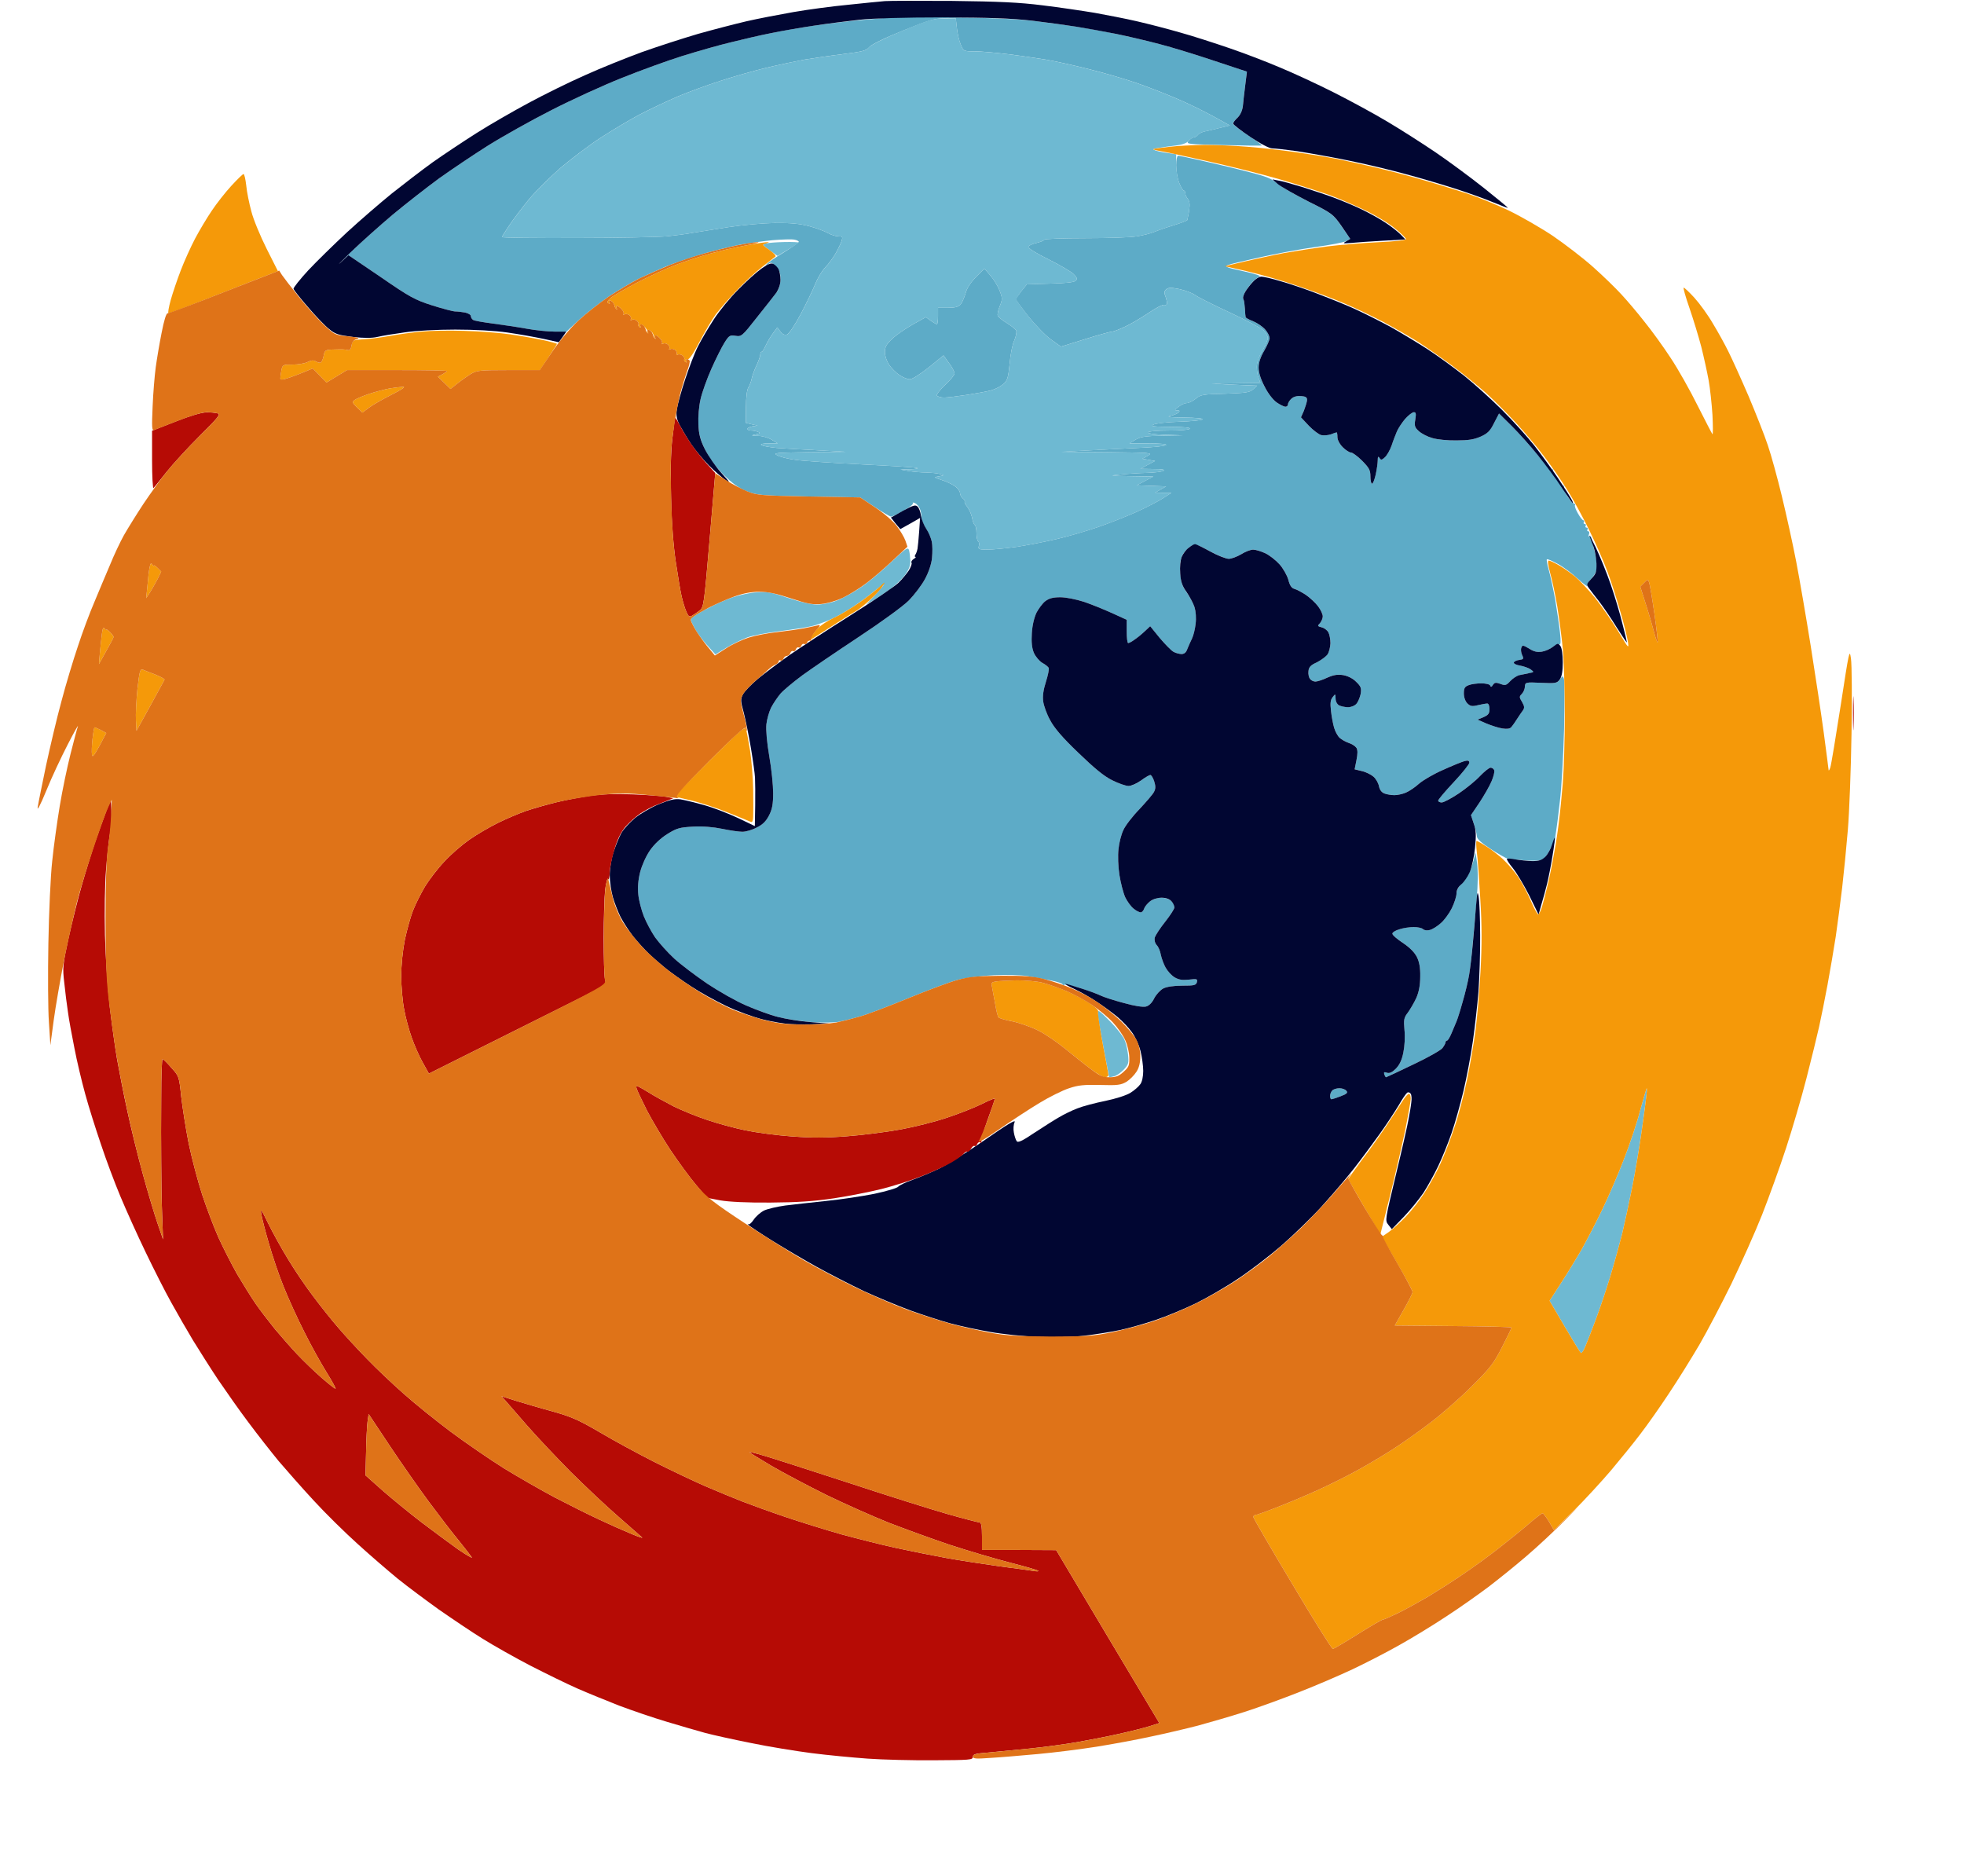 <?xml version="1.0" standalone="no"?>
<!DOCTYPE svg PUBLIC "-//W3C//DTD SVG 20010904//EN"
 "http://www.w3.org/TR/2001/REC-SVG-20010904/DTD/svg10.dtd">
<svg version="1.0" xmlns="http://www.w3.org/2000/svg"
 width="804pt" height="768pt" viewBox="0 0 804 768"
 preserveAspectRatio="xMidYMid meet">

<g transform="translate(0,768) scale(0.075,-0.075)"
fill="#5dabc7" stroke="none">
<path d="M5195 10145 c-170 2 -326 1 -345 -1 -19 -2 -90 -9 -157 -14 -67 -6
-181 -20 -252 -30 -72 -11 -177 -29 -233 -41 -57 -11 -155 -34 -219 -50 -64
-15 -182 -49 -263 -74 -80 -25 -229 -79 -331 -120 -101 -40 -276 -120 -387
-177 -112 -57 -267 -144 -345 -193 -78 -49 -198 -130 -267 -179 -68 -50 -182
-139 -253 -198 -70 -59 -173 -151 -229 -205 -55 -54 -80 -79 -56 -57 l44 41
177 -120 c158 -109 186 -124 280 -154 57 -18 114 -33 126 -33 13 0 37 -3 54
-6 17 -4 31 -12 31 -20 0 -7 6 -16 12 -20 7 -5 55 -13 108 -20 52 -7 135 -19
184 -28 49 -9 118 -16 153 -16 l65 0 71 66 c40 36 112 93 161 126 50 33 120
75 157 94 37 18 106 49 153 69 47 19 140 51 205 70 66 19 157 41 203 50 45 8
125 19 175 24 51 4 104 6 118 3 14 -2 25 -8 25 -12 0 -4 -38 -30 -84 -59 -47
-28 -88 -57 -92 -64 -6 -8 -3 -8 9 1 14 12 20 10 42 -12 19 -19 25 -35 25 -68
0 -29 -7 -54 -22 -75 -13 -17 -61 -79 -107 -136 -80 -102 -84 -105 -116 -100
-31 5 -36 2 -61 -38 -15 -24 -47 -88 -71 -142 -24 -54 -51 -129 -59 -165 -9
-39 -14 -96 -12 -137 2 -56 11 -86 37 -140 23 -46 57 -92 100 -136 49 -48 82
-72 126 -90 57 -22 76 -24 340 -29 l280 -5 79 -52 c44 -29 84 -53 90 -53 6 0
37 15 69 33 32 18 54 36 50 41 -4 4 1 4 11 0 9 -4 22 -18 27 -31 5 -13 9 -35
9 -48 0 -13 11 -41 25 -61 13 -20 27 -52 31 -71 4 -19 4 -59 1 -89 -3 -32 -18
-77 -38 -114 -18 -34 -58 -86 -88 -117 -32 -32 -150 -118 -276 -201 -121 -80
-259 -174 -307 -209 -47 -35 -100 -79 -117 -98 -17 -20 -40 -54 -52 -77 -11
-22 -23 -64 -26 -92 -3 -30 3 -101 16 -175 12 -68 21 -158 21 -200 0 -60 -5
-87 -22 -121 -17 -33 -35 -51 -68 -67 -24 -13 -59 -23 -78 -23 -18 0 -68 7
-110 16 -49 10 -107 15 -159 12 -72 -4 -89 -8 -140 -40 -37 -23 -71 -55 -95
-89 -22 -32 -44 -81 -54 -119 -11 -44 -14 -84 -10 -123 3 -32 17 -85 30 -118
13 -33 41 -85 62 -116 22 -30 68 -82 104 -115 36 -33 117 -94 180 -137 63 -42
158 -96 212 -119 53 -23 131 -51 175 -63 43 -11 125 -23 183 -28 58 -4 125 -3
150 2 25 5 77 18 115 29 39 11 157 56 264 100 107 44 228 89 270 100 44 11
126 22 196 25 69 3 148 1 185 -5 36 -6 93 -17 128 -24 34 -7 62 -16 62 -21 0
-4 5 -5 10 -2 6 4 47 -6 92 -20 45 -15 94 -33 108 -40 14 -7 69 -25 122 -39
59 -17 107 -24 123 -20 16 4 33 20 45 45 11 21 33 45 50 54 18 9 56 15 103 15
65 0 75 2 80 19 4 18 1 19 -43 14 -36 -4 -55 -1 -78 12 -17 10 -39 34 -50 54
-11 20 -22 51 -26 70 -3 19 -13 43 -22 52 -10 11 -14 27 -11 42 4 12 29 51 57
86 27 34 50 70 50 80 0 10 -8 25 -18 34 -10 10 -34 17 -54 17 -20 0 -46 -9
-61 -20 -14 -11 -29 -29 -32 -40 -4 -11 -12 -20 -19 -20 -7 0 -25 9 -38 20
-14 11 -35 39 -46 62 -11 24 -25 79 -32 123 -7 45 -9 106 -5 140 3 33 15 80
26 103 10 24 50 76 88 115 37 40 74 82 80 95 9 17 9 31 1 57 -6 19 -16 35 -21
35 -5 0 -28 -14 -51 -30 -22 -17 -53 -30 -68 -30 -15 0 -55 14 -89 31 -45 22
-98 66 -185 150 -87 83 -132 136 -154 178 -18 32 -35 79 -38 103 -4 29 1 63
15 107 11 35 18 68 15 75 -2 6 -18 19 -35 28 -16 10 -37 34 -46 55 -11 27 -14
58 -11 108 3 44 13 85 26 112 12 22 33 51 48 62 20 15 41 21 81 21 32 0 86
-11 130 -25 41 -14 110 -42 154 -62 l79 -36 0 -63 c0 -35 3 -64 8 -64 4 0 19
7 32 17 14 9 39 29 56 45 l32 30 52 -64 c29 -34 62 -68 74 -75 11 -7 31 -12
44 -13 16 0 26 8 33 28 6 15 17 40 25 56 8 16 17 53 20 81 4 32 1 68 -6 91 -7
22 -27 58 -44 82 -25 36 -31 55 -34 110 -2 54 1 73 17 100 12 18 32 37 45 43
21 10 35 6 100 -30 41 -22 88 -41 103 -41 15 0 46 12 68 25 22 14 51 25 65 25
14 0 43 -9 65 -19 22 -10 57 -37 78 -60 21 -23 42 -61 49 -85 8 -32 18 -46 33
-50 12 -3 40 -18 63 -33 23 -16 53 -44 67 -63 14 -18 25 -43 25 -54 0 -11 -7
-27 -15 -37 -15 -15 -14 -17 9 -23 14 -3 31 -16 37 -28 6 -11 11 -38 11 -59
-1 -22 -8 -49 -16 -61 -9 -12 -35 -31 -58 -43 -34 -15 -44 -26 -46 -48 -2 -16
2 -35 9 -43 6 -8 19 -14 29 -14 10 0 39 9 64 21 36 16 57 19 89 14 25 -5 52
-18 70 -37 25 -24 29 -34 24 -65 -4 -19 -14 -44 -23 -54 -9 -11 -30 -19 -46
-19 -16 0 -38 5 -49 10 -11 7 -19 21 -19 38 -1 26 -1 26 -16 7 -12 -15 -14
-33 -9 -75 3 -30 11 -72 17 -92 6 -21 20 -46 30 -55 11 -10 33 -22 50 -28 17
-5 36 -18 42 -27 7 -12 7 -32 0 -67 l-10 -50 41 -10 c22 -5 51 -20 63 -31 13
-12 26 -35 29 -52 4 -19 14 -33 30 -39 13 -5 38 -9 54 -9 16 0 45 6 63 14 19
8 51 30 72 49 22 19 80 53 131 75 50 23 103 44 117 48 19 5 26 2 26 -9 0 -8
-38 -56 -85 -106 -47 -50 -85 -95 -85 -101 0 -5 9 -10 19 -10 11 0 52 22 93
49 40 27 93 70 116 95 24 25 50 46 58 46 8 0 17 -6 20 -14 3 -8 -4 -36 -15
-61 -11 -26 -41 -78 -66 -116 l-46 -68 15 -46 c9 -25 16 -56 17 -68 0 -16 21
-35 77 -72 42 -27 84 -51 92 -52 8 -1 49 -5 91 -9 52 -4 82 -3 98 5 13 7 31
30 40 52 10 21 20 37 22 35 2 -2 5 5 6 17 1 12 4 36 7 52 3 17 12 89 20 160 9
72 19 248 23 391 3 144 3 270 -1 280 -6 16 -8 16 -22 -5 -15 -20 -22 -22 -102
-18 -86 4 -87 3 -89 -21 0 -13 -8 -31 -17 -40 -14 -14 -14 -18 2 -44 13 -23
14 -32 4 -46 -7 -9 -21 -30 -32 -47 -10 -16 -24 -36 -31 -44 -8 -9 -24 -11
-49 -7 -21 3 -60 16 -87 27 l-48 21 33 14 c26 11 32 20 32 44 0 17 -5 30 -12
30 -7 0 -30 -4 -51 -9 -32 -8 -42 -6 -58 10 -11 11 -19 33 -19 54 0 29 5 37
26 45 14 6 45 10 69 10 25 0 46 -5 49 -12 3 -10 8 -8 15 4 9 13 16 14 41 5 26
-10 32 -8 54 16 13 14 37 29 53 32 15 4 39 9 53 11 24 6 24 6 5 20 -11 8 -37
17 -58 21 -21 3 -36 11 -34 17 2 6 15 12 30 14 23 3 25 6 15 27 -6 13 -8 31
-4 40 5 15 10 14 42 -5 26 -17 45 -21 70 -17 19 3 46 15 60 26 15 12 31 18 36
14 7 -4 8 17 3 63 -4 38 -16 119 -26 179 -11 61 -27 134 -35 163 -9 30 -13 56
-11 59 3 3 29 -8 58 -24 29 -15 79 -52 111 -82 32 -29 56 -47 53 -39 -3 8 6
25 20 38 13 13 27 37 31 55 3 18 -2 57 -11 91 -9 32 -17 67 -18 76 -1 9 -6 14
-11 11 -5 -4 -7 1 -3 10 3 10 2 17 -4 17 -6 0 -7 5 -4 10 3 6 1 10 -5 10 -6 0
-8 5 -5 10 3 6 1 10 -5 10 -6 0 -8 5 -5 10 3 6 2 10 -3 10 -4 0 -18 17 -30 39
-12 21 -19 41 -15 45 3 3 2 6 -4 6 -6 0 -22 18 -37 40 -15 23 -24 46 -20 53 4
7 4 9 -1 5 -4 -4 -21 10 -37 32 -17 22 -26 45 -22 51 4 7 3 9 -3 6 -6 -4 -42
33 -81 81 -39 48 -102 118 -140 156 l-70 69 -27 -52 c-21 -43 -35 -57 -73 -74
-36 -16 -68 -21 -132 -21 -47 -1 -106 5 -132 13 -26 7 -59 24 -74 38 -22 20
-25 29 -19 63 5 32 4 40 -8 40 -8 0 -29 -16 -47 -36 -17 -20 -37 -50 -45 -68
-7 -17 -21 -52 -29 -77 -9 -26 -26 -55 -37 -65 -17 -16 -22 -16 -29 -4 -7 11
-10 8 -10 -12 0 -15 -5 -50 -11 -78 -6 -27 -15 -50 -20 -50 -5 0 -9 18 -9 40
0 34 -7 46 -45 85 -25 25 -53 45 -61 45 -9 0 -29 13 -45 29 -17 17 -29 40 -29
55 0 14 -2 26 -4 26 -3 0 -17 -5 -32 -11 -16 -5 -39 -7 -52 -4 -13 3 -44 26
-68 51 l-43 46 16 36 c8 21 16 46 17 57 1 16 -6 21 -32 23 -22 2 -41 -3 -53
-14 -10 -9 -19 -23 -19 -31 0 -7 -6 -13 -14 -13 -7 0 -28 10 -47 23 -20 14
-47 48 -66 86 -22 42 -33 77 -33 104 0 28 10 58 30 92 16 28 30 59 30 70 -1
11 -11 32 -25 47 -13 15 -42 35 -64 44 -23 9 -42 19 -42 23 -1 3 -3 24 -4 46
-2 22 -4 41 -5 43 -1 1 -3 8 -5 15 -1 6 5 22 12 35 8 13 24 35 36 49 12 14 30
28 41 32 12 5 -17 15 -89 31 -89 19 -103 25 -84 33 13 5 92 24 174 42 83 19
217 44 300 56 82 11 160 26 173 33 l22 12 -47 68 c-47 68 -50 70 -185 138 -75
38 -151 82 -168 98 -25 23 -58 37 -149 60 -64 17 -176 44 -248 60 -73 17 -137
30 -143 30 -5 0 -10 -23 -10 -52 0 -29 7 -72 16 -95 9 -24 21 -43 25 -43 5 0
9 -7 9 -16 0 -8 6 -21 13 -29 7 -7 12 -26 10 -41 -1 -16 -4 -38 -7 -49 -2 -11
-5 -23 -5 -26 -1 -3 -34 -16 -73 -28 -40 -12 -89 -29 -108 -37 -19 -8 -62 -19
-95 -24 -33 -6 -160 -10 -282 -10 -123 0 -223 -4 -223 -8 0 -5 -19 -12 -42
-18 -23 -5 -43 -14 -45 -21 -3 -7 43 -36 109 -68 62 -31 124 -67 138 -81 19
-19 22 -26 12 -36 -9 -9 -55 -14 -140 -16 l-127 -4 -30 -37 c-16 -21 -30 -41
-30 -44 0 -4 31 -47 69 -95 39 -48 94 -105 124 -126 l53 -38 132 41 c73 23
139 41 147 41 8 0 39 12 69 26 30 13 88 48 129 75 40 28 80 48 88 45 8 -3 14
1 14 9 0 7 -4 25 -9 39 -8 18 -6 28 5 37 12 10 27 10 72 1 31 -7 69 -21 85
-32 15 -12 100 -54 188 -95 88 -41 171 -85 185 -97 13 -13 24 -32 24 -43 0
-11 -14 -42 -30 -70 -18 -31 -30 -64 -30 -87 0 -20 4 -48 10 -62 l10 -26 -133
-2 -132 -2 124 -6 123 -5 -22 -20 c-19 -17 -39 -20 -153 -24 -122 -3 -134 -5
-160 -27 -16 -13 -38 -24 -49 -24 -11 0 -31 -9 -45 -20 -22 -17 -23 -20 -7
-20 13 0 15 -3 7 -11 -6 -6 -26 -15 -45 -19 -23 -6 -1 -8 77 -9 64 -1 105 -5
100 -10 -6 -5 -64 -11 -130 -13 -66 -2 -129 -9 -140 -16 -16 -9 2 -11 93 -12
73 0 111 -4 107 -10 -4 -6 -53 -10 -115 -10 -60 0 -111 -4 -115 -10 -3 -5 33
-11 92 -13 l98 -3 -112 -2 c-92 -2 -118 -6 -145 -22 l-33 -20 105 0 c65 0 100
-4 95 -9 -6 -6 -66 -12 -135 -15 -69 -3 -195 -10 -280 -14 l-155 -8 250 -2
c240 -3 249 -3 220 -20 l-30 -16 35 -6 35 -6 -40 -21 -40 -22 70 -1 c49 0 66
-3 55 -10 -8 -5 -49 -10 -90 -11 -41 -1 -106 -5 -145 -9 -65 -6 -60 -7 55 -9
l125 -2 -45 -24 -45 -24 80 -3 80 -3 -30 -17 -30 -17 44 -1 45 0 -50 -32 c-27
-17 -93 -51 -147 -75 -54 -24 -148 -61 -210 -82 -62 -21 -161 -50 -222 -64
-60 -14 -158 -33 -216 -42 -59 -8 -130 -15 -159 -15 -47 0 -52 2 -47 20 3 11
1 23 -4 26 -5 3 -9 23 -9 44 0 21 -4 41 -9 44 -5 3 -12 21 -15 40 -4 19 -15
45 -26 59 -11 13 -17 27 -14 29 2 3 -2 11 -11 18 -8 7 -15 20 -15 29 0 10 -12
26 -27 37 -16 11 -48 26 -73 34 -44 15 -45 15 -15 20 30 6 30 6 5 13 -14 4
-47 7 -75 8 -27 0 -70 4 -95 8 l-45 8 49 2 c27 0 47 3 44 6 -3 4 -138 12 -299
20 -162 8 -327 19 -367 25 -41 5 -86 17 -100 25 -24 13 -8 14 173 17 l200 2
-150 8 c-82 4 -184 10 -225 13 -41 4 -79 11 -85 16 -5 5 10 9 40 9 l50 0 -33
20 c-18 11 -51 21 -75 21 -38 1 -39 2 -12 8 25 5 27 8 12 14 -10 4 -27 7 -38
7 -10 0 -19 4 -19 9 0 5 12 11 28 14 l27 4 -32 7 -32 8 1 87 c0 52 5 94 13
106 7 11 16 35 19 52 4 18 16 50 27 72 10 22 19 47 19 56 0 8 3 15 8 15 4 0
13 15 21 33 8 17 25 47 39 66 l25 34 17 -23 c11 -15 23 -20 36 -16 11 4 42 50
76 114 31 59 66 132 78 162 12 30 36 71 54 90 19 19 45 55 59 80 14 25 28 55
32 68 5 19 3 22 -19 22 -14 0 -40 8 -59 19 -18 10 -64 27 -102 37 -50 13 -102
18 -185 17 -64 -1 -177 -11 -255 -23 -77 -12 -165 -26 -195 -31 -30 -6 -93
-14 -140 -19 -47 -4 -268 -9 -492 -9 -225 -1 -408 1 -408 5 0 3 19 33 42 67
23 34 71 97 107 141 36 43 113 119 170 169 58 49 154 122 215 162 61 40 158
98 216 129 58 30 153 75 211 100 58 24 163 63 233 85 70 23 182 55 249 71 67
16 162 36 211 45 50 8 144 22 210 30 104 13 124 18 141 38 12 14 85 50 185 90
142 58 174 67 226 67 l61 0 6 -53 c3 -29 12 -70 21 -90 15 -37 16 -37 73 -37
32 0 113 -7 179 -15 66 -8 160 -22 210 -30 49 -8 153 -31 232 -51 78 -19 195
-53 260 -75 64 -22 164 -61 222 -86 58 -24 147 -68 199 -96 l94 -52 -54 -13
c-30 -8 -66 -16 -81 -19 -15 -3 -33 -11 -39 -19 -6 -8 -17 -14 -23 -14 -6 0
-19 -8 -28 -19 -15 -18 -9 -18 191 -23 113 -3 208 -4 209 -2 2 1 -32 27 -77
56 -44 29 -81 58 -81 63 0 6 11 20 25 33 15 15 26 38 29 65 2 23 8 74 13 114
l9 72 -181 60 c-99 33 -232 74 -295 90 -63 17 -171 42 -239 56 -68 14 -167 32
-220 40 -53 8 -157 22 -231 31 -87 10 -246 17 -445 19z"/>
<path d="M5406 8736 l-33 38 -46 -46 c-30 -31 -50 -61 -57 -90 -7 -23 -19 -51
-27 -60 -12 -13 -31 -18 -70 -18 l-53 0 0 -45 c0 -25 -3 -45 -6 -45 -3 0 -18
9 -33 19 l-27 20 -72 -40 c-39 -22 -90 -57 -112 -78 -32 -30 -40 -45 -40 -73
0 -20 10 -50 23 -69 12 -18 38 -44 56 -56 19 -13 44 -23 57 -23 14 0 56 27
104 65 l80 65 30 -42 c17 -22 30 -48 30 -56 0 -9 -23 -37 -51 -63 -28 -26 -48
-52 -45 -58 4 -6 22 -11 39 -11 18 0 75 7 127 15 52 8 112 19 132 25 21 6 50
21 64 33 23 20 27 34 35 112 4 49 15 106 25 126 9 21 14 45 11 54 -4 8 -27 27
-52 42 -24 15 -47 33 -49 40 -3 6 2 30 11 52 15 37 15 44 -1 85 -9 24 -32 61
-50 82z"/>
<path d="M8062 5530 c-5 41 -10 65 -11 52 0 -12 -10 -48 -21 -80 -11 -33 -33
-69 -50 -84 -20 -18 -30 -37 -30 -56 0 -15 -12 -51 -26 -80 -14 -28 -41 -65
-60 -81 -19 -17 -46 -34 -60 -37 -14 -4 -30 -2 -37 5 -6 6 -29 11 -50 11 -22
0 -57 -5 -78 -12 -22 -6 -39 -17 -39 -24 0 -8 26 -30 58 -51 37 -25 63 -51 76
-77 13 -26 19 -59 18 -106 0 -47 -7 -83 -21 -116 -12 -26 -33 -62 -46 -80 -22
-29 -24 -38 -19 -96 4 -36 1 -88 -6 -122 -8 -42 -21 -68 -41 -89 -20 -20 -35
-27 -49 -22 -15 5 -18 3 -14 -9 3 -9 8 -16 9 -16 2 0 68 31 147 69 79 37 151
78 161 90 9 12 17 26 17 31 0 6 4 10 8 10 5 0 16 19 26 43 10 23 21 51 26 62
5 11 20 58 33 105 14 47 30 114 36 150 6 36 15 115 20 175 6 61 15 166 21 235
7 82 8 151 2 200z"/>
<path d="M7311 4300 c-15 0 -32 -5 -39 -12 -7 -7 -12 -20 -12 -30 0 -10 3 -18
7 -18 4 0 27 7 50 16 35 13 41 20 32 30 -6 8 -23 14 -38 14z"/>
</g>
<g transform="translate(0,768) scale(0.075,-0.075)"
fill="#6eb9d2" stroke="none">
<path d="M5151 10139 c-58 0 -86 -9 -228 -68 -93 -38 -169 -76 -180 -89 -15
-19 -36 -24 -139 -37 -66 -8 -160 -22 -210 -30 -49 -9 -144 -29 -211 -45 -67
-16 -179 -48 -249 -71 -70 -22 -175 -61 -233 -85 -58 -25 -153 -70 -211 -100
-58 -31 -155 -89 -216 -129 -61 -40 -157 -113 -215 -162 -57 -50 -134 -126
-170 -169 -36 -44 -84 -107 -107 -141 -23 -34 -42 -64 -42 -67 0 -4 183 -6
408 -5 224 0 445 5 492 9 47 5 110 13 140 19 30 5 118 19 195 31 78 12 191 22
255 23 83 1 135 -4 185 -17 38 -10 84 -27 102 -37 19 -11 45 -19 59 -19 22 0
24 -3 19 -22 -4 -13 -18 -43 -32 -68 -14 -25 -40 -61 -59 -80 -18 -19 -42 -60
-54 -90 -12 -30 -47 -103 -78 -162 -34 -64 -65 -110 -76 -114 -13 -4 -25 1
-36 16 l-17 23 -25 -34 c-14 -19 -31 -49 -39 -66 -8 -18 -17 -33 -21 -33 -5 0
-8 -7 -8 -15 0 -9 -9 -34 -19 -56 -11 -22 -23 -54 -27 -72 -3 -17 -12 -41 -19
-52 -8 -12 -13 -54 -13 -106 l-1 -87 32 -8 32 -7 -27 -4 c-16 -3 -28 -9 -28
-14 0 -5 9 -9 19 -9 11 0 28 -3 38 -7 15 -6 13 -9 -12 -14 -27 -6 -26 -7 12
-8 24 0 57 -10 75 -21 l33 -20 -50 0 c-30 0 -45 -4 -40 -9 6 -5 44 -12 85 -16
41 -3 143 -9 225 -13 l150 -8 -200 -2 c-181 -3 -197 -4 -173 -17 14 -8 59 -20
100 -25 40 -6 205 -17 367 -25 161 -8 296 -16 299 -20 3 -3 -17 -6 -44 -6
l-49 -2 45 -8 c25 -4 68 -8 95 -8 28 -1 61 -4 75 -8 25 -7 25 -7 -5 -13 -30
-5 -29 -5 15 -20 25 -8 57 -23 73 -34 15 -11 27 -27 27 -37 0 -9 7 -22 15 -29
9 -7 13 -15 11 -18 -3 -2 3 -16 14 -29 11 -14 22 -40 26 -59 3 -19 10 -37 15
-40 5 -3 9 -23 9 -44 0 -21 4 -41 9 -44 5 -3 7 -15 4 -26 -5 -18 0 -20 47 -20
29 0 100 7 159 15 58 9 156 28 216 42 61 14 160 43 222 64 62 21 156 58 210
82 54 24 120 58 147 75 l50 32 -45 0 -44 1 30 17 30 17 -80 3 -80 3 45 24 45
24 -125 2 c-115 2 -120 3 -55 9 39 4 104 8 145 9 41 1 82 6 90 11 11 7 -6 10
-55 10 l-70 1 40 22 40 21 -35 6 -35 6 30 16 c29 17 20 17 -220 20 l-250 2
155 8 c85 4 211 11 280 14 69 3 129 9 135 15 5 5 -30 9 -95 9 l-105 0 33 20
c27 16 53 20 145 22 l112 2 -98 3 c-59 2 -95 8 -92 13 4 6 55 10 115 10 62 0
111 4 115 10 4 6 -34 10 -107 10 -91 1 -109 3 -93 12 11 7 74 14 140 16 66 2
124 8 130 13 5 5 -36 9 -100 10 -78 1 -100 3 -77 9 19 4 39 13 45 19 8 8 6 11
-7 11 -16 0 -15 3 7 20 14 11 34 20 45 20 11 0 33 11 49 24 26 22 38 24 160
27 114 4 134 7 153 24 l22 20 -123 5 -124 6 132 2 133 2 -10 26 c-6 14 -10 42
-10 62 0 23 12 56 30 87 16 28 30 59 30 70 0 11 -11 30 -24 43 -14 12 -97 56
-185 97 -88 41 -173 83 -188 95 -16 11 -54 25 -85 32 -45 9 -60 9 -72 -1 -11
-9 -13 -19 -5 -37 5 -14 9 -32 9 -39 0 -8 -6 -12 -14 -9 -8 3 -48 -17 -88 -45
-41 -27 -99 -62 -129 -75 -30 -14 -61 -26 -69 -26 -8 0 -74 -18 -147 -41
l-132 -41 -53 38 c-30 21 -84 77 -122 124 -37 47 -68 90 -68 95 -1 6 12 26 28
47 l29 36 127 4 c85 2 131 7 140 16 10 10 7 17 -12 36 -14 14 -76 50 -138 81
-66 32 -112 61 -109 68 2 7 22 16 45 21 23 6 42 13 42 18 0 4 100 8 223 8 122
0 249 4 282 10 33 5 76 16 95 24 19 8 68 25 108 37 39 12 72 25 73 28 0 3 3
15 5 26 3 11 6 33 7 49 2 15 -3 34 -10 41 -7 8 -13 21 -13 29 0 9 -4 16 -9 16
-4 0 -16 19 -25 43 -9 23 -16 68 -16 99 l0 56 -46 7 c-26 3 -56 10 -68 14 -18
7 -15 9 19 14 22 4 64 9 94 13 33 4 59 13 69 25 9 10 22 19 28 19 6 0 17 6 23
14 6 8 24 16 39 19 15 3 51 11 81 19 l54 13 -94 52 c-52 28 -141 72 -199 96
-58 25 -158 64 -222 86 -65 22 -182 56 -260 75 -79 20 -183 43 -232 51 -50 8
-144 22 -210 30 -66 8 -147 15 -179 15 -57 0 -58 0 -73 37 -9 20 -18 61 -21
90 l-6 53 -66 -1z m255 -1403 c18 -21 41 -58 50 -82 16 -41 16 -48 1 -85 -9
-22 -14 -46 -11 -52 2 -7 25 -25 49 -40 25 -15 48 -34 52 -42 3 -9 -2 -33 -11
-54 -10 -20 -21 -77 -25 -126 -8 -78 -12 -92 -35 -112 -14 -12 -43 -27 -64
-33 -20 -6 -80 -17 -132 -25 -52 -8 -109 -15 -127 -15 -17 0 -35 5 -39 11 -3
6 17 32 45 58 28 26 51 54 51 63 0 8 -13 34 -30 56 l-30 42 -80 -65 c-48 -38
-90 -65 -104 -65 -13 0 -38 10 -57 23 -18 12 -44 38 -56 56 -13 19 -23 49 -23
69 0 28 8 43 40 73 22 21 73 56 112 78 l72 40 27 -20 c15 -10 30 -19 33 -19 3
0 6 20 6 45 l0 45 53 0 c39 0 58 5 70 18 8 9 20 37 27 60 7 29 27 59 57 90
l46 46 33 -38z"/>
<path d="M4283 8919 c-43 -1 -89 -4 -101 -8 -23 -6 -22 -7 19 -37 l43 -31 58
35 c32 19 58 36 58 38 0 2 -35 4 -77 3z"/>
<path d="M4962 7236 c-6 20 -16 13 -101 -67 -51 -49 -126 -111 -167 -138 -40
-27 -98 -59 -129 -70 -31 -12 -78 -21 -105 -21 -31 0 -91 14 -157 36 -93 31
-117 36 -173 31 -36 -2 -94 -15 -130 -27 -36 -12 -94 -38 -130 -57 -36 -18
-74 -40 -85 -49 -19 -14 -19 -15 4 -58 12 -25 44 -68 69 -96 l47 -52 59 36
c33 20 84 45 113 56 29 11 111 27 181 35 70 9 147 21 172 27 25 6 73 23 106
38 34 15 89 47 123 70 34 22 88 62 119 88 31 25 50 37 43 26 -8 -10 -33 -39
-55 -63 l-41 -43 45 27 c25 15 67 44 94 63 26 20 61 53 77 75 20 28 29 51 28
76 -1 20 -4 46 -7 57z"/>
<path d="M6000 4720 c-13 7 -10 -22 19 -176 l35 -185 26 6 c14 3 38 20 54 37
26 28 28 36 23 83 -3 29 -13 68 -22 86 -10 18 -40 57 -69 87 -28 29 -58 58
-66 62z"/>
<path d="M8988 4300 c-1 0 -17 -54 -35 -119 -17 -66 -57 -186 -89 -268 -31
-81 -85 -206 -120 -278 -34 -71 -86 -170 -114 -220 -29 -49 -79 -132 -112
-182 l-60 -93 82 -140 c45 -77 85 -142 89 -145 5 -2 16 15 25 38 10 23 35 88
56 144 21 56 57 162 79 235 22 73 51 178 65 233 13 55 38 170 55 255 17 85 39
218 50 295 11 77 23 164 26 193 4 28 5 52 3 52z"/>
</g>
<g transform="translate(0,768) scale(0.075,-0.075)"
fill="#010632" stroke="none">
<path d="M5200 10235 c-179 1 -345 1 -370 -1 -25 -2 -115 -11 -200 -20 -85 -8
-220 -26 -300 -40 -80 -14 -194 -36 -255 -50 -60 -14 -180 -45 -265 -69 -85
-25 -224 -70 -308 -100 -84 -31 -224 -87 -310 -126 -86 -38 -224 -106 -307
-151 -82 -44 -211 -118 -285 -165 -74 -47 -182 -119 -240 -160 -58 -42 -157
-118 -220 -168 -63 -51 -173 -146 -245 -212 -71 -66 -167 -160 -213 -209 -45
-49 -81 -94 -80 -101 2 -6 37 -51 78 -98 41 -48 92 -102 115 -120 35 -29 51
-34 130 -44 62 -7 104 -7 135 0 24 6 92 17 150 25 60 9 177 15 275 15 104 0
215 -6 285 -16 63 -9 152 -25 198 -35 l82 -18 21 29 20 29 -64 0 c-35 0 -104
7 -153 16 -49 9 -132 21 -184 28 -53 7 -101 15 -108 20 -6 4 -12 13 -12 20 0
8 -14 16 -31 20 -17 3 -41 6 -54 6 -12 0 -69 15 -126 33 -94 30 -122 45 -280
154 l-177 120 -44 -41 c-24 -22 1 3 56 57 56 54 159 146 229 205 71 59 185
148 253 198 69 49 189 130 267 179 78 49 233 136 345 193 111 57 286 137 387
177 102 41 251 95 331 120 81 25 199 59 263 74 64 16 162 39 219 50 57 12 162
30 235 41 73 11 184 25 247 32 71 8 245 13 455 13 261 -1 375 -5 490 -18 83
-10 192 -25 242 -33 51 -8 148 -26 215 -39 68 -14 175 -39 238 -56 63 -16 196
-57 295 -90 l181 -60 -9 -72 c-5 -40 -11 -91 -13 -114 -3 -27 -14 -50 -29 -65
-14 -13 -25 -27 -24 -33 0 -5 42 -38 93 -72 58 -39 104 -63 121 -63 15 0 75
-7 134 -15 58 -9 183 -31 276 -50 94 -19 238 -53 320 -76 83 -22 206 -59 275
-81 68 -22 159 -55 202 -73 43 -18 78 -31 78 -29 0 2 -59 51 -132 109 -73 58
-191 145 -263 194 -71 48 -188 123 -259 165 -71 43 -204 115 -295 161 -91 46
-225 108 -298 138 -72 31 -196 78 -275 105 -79 27 -199 66 -268 85 -69 20
-174 47 -235 61 -60 14 -164 34 -230 46 -66 11 -194 30 -285 41 -126 16 -241
21 -490 24z"/>
<path d="M6980 9254 l-35 7 30 -26 c17 -14 91 -56 165 -94 132 -66 136 -69
183 -136 l47 -69 -22 -13 c-21 -12 -18 -13 27 -9 28 3 105 8 173 12 l123 7
-23 24 c-13 14 -49 43 -82 65 -32 22 -95 57 -140 78 -44 21 -115 50 -156 65
-41 15 -115 39 -165 55 -49 15 -106 31 -125 34z"/>
<path d="M4222 8799 c-13 7 -29 1 -67 -26 -28 -20 -84 -71 -126 -114 -43 -43
-102 -115 -132 -161 -30 -46 -69 -112 -87 -148 -18 -35 -49 -116 -70 -180 -21
-63 -41 -136 -45 -161 -6 -37 -2 -55 15 -90 13 -24 41 -71 63 -104 23 -33 66
-85 96 -115 31 -31 72 -67 91 -80 29 -20 25 -14 -22 38 -31 34 -71 92 -90 129
-26 52 -34 83 -36 138 -2 41 3 98 12 137 8 36 35 111 59 165 24 54 56 118 71
142 25 40 30 43 61 38 32 -5 36 -2 116 100 46 57 94 119 107 136 13 20 22 46
22 70 0 21 -5 47 -10 57 -6 11 -18 24 -28 29z"/>
<path d="M6885 8730 c-12 0 -33 -13 -47 -29 -14 -15 -32 -39 -40 -52 -8 -13
-14 -30 -13 -36 2 -7 4 -14 5 -15 1 -2 3 -21 5 -43 1 -22 3 -43 4 -46 0 -4 19
-14 42 -23 22 -9 51 -29 64 -44 14 -15 24 -36 25 -47 0 -11 -14 -42 -30 -70
-20 -34 -30 -64 -30 -92 0 -27 11 -62 33 -104 19 -38 46 -72 66 -86 19 -13 40
-23 47 -23 8 0 14 6 14 13 0 8 9 22 19 31 12 11 31 16 53 14 26 -2 33 -7 32
-23 -1 -11 -9 -36 -17 -57 l-16 -36 43 -46 c24 -25 55 -48 68 -51 13 -3 36 -1
52 4 15 6 29 11 32 11 2 0 4 -12 4 -26 0 -15 12 -38 29 -55 16 -16 36 -29 45
-29 8 0 36 -20 61 -45 38 -39 45 -51 45 -85 0 -22 4 -40 9 -40 5 0 14 23 20
50 6 28 11 63 11 78 0 20 3 23 10 12 7 -12 12 -12 29 4 11 10 28 39 37 65 8
25 22 60 29 77 8 18 28 48 45 68 18 20 39 36 47 36 12 0 13 -8 8 -40 -6 -34
-3 -43 19 -63 15 -14 48 -31 74 -38 26 -8 85 -14 132 -13 64 0 96 5 132 21 38
17 52 31 73 74 l27 52 70 -69 c38 -38 102 -109 142 -159 40 -49 97 -126 126
-170 29 -44 57 -84 63 -90 5 -5 4 1 -3 15 -7 14 -41 68 -76 120 -35 52 -94
133 -131 180 -37 47 -115 133 -173 191 -58 58 -151 142 -207 187 -56 44 -146
110 -200 145 -54 35 -145 90 -202 122 -57 31 -149 77 -204 102 -56 25 -149 62
-207 84 -58 22 -143 51 -190 64 -46 14 -94 25 -105 25z"/>
<path d="M5008 7475 c-11 11 -24 7 -79 -23 l-66 -37 25 -32 26 -31 54 30 54
31 -5 -74 c-3 -41 -7 -83 -9 -94 -2 -11 -7 -26 -12 -33 -4 -6 -4 -12 1 -12 4
0 0 -5 -10 -11 -9 -6 -15 -15 -12 -20 4 -5 -3 -24 -14 -42 -11 -17 -37 -49
-58 -69 -21 -20 -139 -100 -263 -178 -124 -78 -272 -175 -330 -215 -58 -41
-135 -99 -172 -129 -37 -31 -74 -69 -83 -86 -14 -27 -13 -36 5 -102 10 -40 28
-127 39 -193 11 -66 21 -138 22 -160 1 -22 2 -90 1 -152 l-2 -112 -92 44 c-51
24 -133 56 -183 70 -49 14 -108 28 -131 32 -31 4 -57 -2 -119 -27 -43 -18
-101 -52 -129 -75 -28 -23 -61 -59 -74 -81 -12 -21 -31 -68 -43 -104 -12 -37
-21 -92 -21 -127 0 -35 8 -88 17 -120 9 -31 28 -80 42 -108 14 -27 45 -75 68
-105 24 -30 63 -73 87 -96 23 -22 66 -59 93 -81 28 -22 89 -66 137 -97 48 -32
135 -80 192 -107 57 -27 146 -60 198 -73 51 -13 122 -25 158 -26 36 -2 97 -2
135 0 l70 3 -100 8 c-55 4 -135 17 -178 28 -44 11 -122 40 -175 63 -54 23
-149 77 -212 119 -63 43 -144 104 -180 137 -36 33 -82 85 -104 115 -21 31 -49
83 -62 116 -13 33 -27 86 -30 118 -4 39 -1 79 10 123 10 38 32 87 54 119 24
34 58 66 95 89 51 32 68 36 140 40 52 3 110 -2 159 -12 42 -9 92 -16 110 -16
19 0 54 10 78 23 33 16 51 34 68 67 17 34 22 61 22 121 0 42 -9 132 -21 200
-13 74 -19 145 -16 175 3 28 15 70 26 92 12 23 35 57 52 77 17 19 70 63 117
98 48 35 186 129 307 209 126 83 244 169 276 201 30 31 70 83 88 117 20 37 35
82 38 114 3 30 3 70 -1 89 -4 19 -17 51 -30 70 -13 19 -26 52 -29 72 -3 21
-11 43 -19 50z"/>
<path d="M8710 7252 c-22 45 -37 74 -34 63 4 -11 13 -38 22 -60 8 -22 15 -63
16 -92 1 -44 -3 -56 -28 -82 -26 -27 -27 -32 -15 -49 8 -11 33 -44 56 -73 23
-30 67 -94 97 -143 31 -49 56 -86 56 -82 0 4 -11 51 -25 104 -13 54 -42 150
-64 214 -22 64 -59 154 -81 200z"/>
<path d="M6523 7270 c-6 0 -22 -9 -35 -20 -14 -10 -31 -33 -38 -50 -7 -18 -11
-54 -8 -90 3 -46 11 -69 35 -102 16 -24 36 -60 43 -82 7 -23 10 -59 6 -91 -3
-28 -12 -65 -20 -81 -8 -16 -19 -41 -25 -56 -7 -20 -17 -28 -33 -28 -13 1 -33
6 -44 13 -12 7 -45 41 -74 75 l-52 64 -32 -30 c-17 -16 -42 -36 -56 -45 -13
-10 -28 -17 -32 -17 -5 0 -8 29 -8 64 l0 63 -79 36 c-44 20 -113 48 -154 62
-44 14 -98 25 -130 25 -40 0 -61 -6 -81 -21 -15 -11 -36 -40 -48 -62 -13 -27
-23 -68 -26 -112 -3 -50 0 -81 11 -108 9 -21 30 -45 46 -55 17 -9 33 -22 35
-28 3 -7 -4 -40 -15 -75 -14 -44 -19 -78 -15 -107 3 -24 20 -71 38 -103 22
-42 67 -95 154 -178 87 -84 140 -128 185 -150 34 -17 74 -31 89 -31 15 0 46
14 68 30 23 17 46 30 51 30 5 0 15 -16 21 -35 8 -26 8 -40 -1 -57 -6 -13 -43
-55 -80 -95 -38 -39 -78 -91 -88 -115 -11 -23 -23 -70 -26 -103 -4 -34 -2 -95
5 -140 7 -44 21 -99 32 -123 11 -23 32 -51 46 -62 13 -11 31 -20 38 -20 7 0
15 9 19 20 3 11 18 29 32 40 15 12 41 20 63 20 23 0 43 -7 53 -18 10 -10 17
-26 17 -35 0 -8 -23 -44 -50 -78 -28 -35 -53 -74 -57 -86 -3 -15 1 -31 11 -42
9 -9 19 -33 22 -52 4 -19 15 -50 26 -70 11 -20 33 -44 50 -54 23 -13 42 -16
78 -12 44 5 47 4 43 -14 -5 -17 -15 -19 -80 -19 -47 0 -85 -6 -103 -15 -17 -9
-39 -33 -50 -54 -12 -25 -29 -41 -45 -45 -16 -4 -64 3 -123 20 -53 14 -108 32
-122 39 -14 7 -61 25 -105 39 -44 14 -84 26 -90 26 -5 -1 18 -14 51 -29 34
-16 90 -48 125 -72 35 -23 85 -60 110 -81 25 -21 60 -58 77 -82 18 -24 39 -70
47 -102 8 -32 15 -81 15 -109 0 -30 -6 -60 -16 -73 -9 -13 -33 -34 -54 -47
-23 -14 -79 -32 -137 -44 -55 -11 -123 -29 -153 -41 -29 -11 -74 -33 -99 -48
-25 -14 -86 -53 -135 -85 -68 -46 -91 -56 -97 -45 -5 7 -12 28 -15 46 -4 19
-2 44 4 57 8 17 -39 -11 -161 -96 -95 -66 -208 -137 -252 -158 -44 -21 -109
-48 -145 -61 -36 -13 -70 -29 -77 -37 -6 -8 -65 -25 -130 -39 -65 -13 -183
-31 -263 -39 -80 -8 -181 -20 -224 -25 -44 -6 -95 -18 -115 -27 -20 -10 -45
-32 -57 -50 -12 -18 -25 -29 -30 -25 -5 4 -4 2 1 -4 6 -6 64 -45 130 -86 66
-41 176 -106 245 -144 69 -38 184 -97 255 -131 72 -33 187 -81 255 -106 69
-25 168 -57 220 -71 52 -14 149 -35 215 -46 66 -12 183 -24 260 -27 83 -3 185
-1 250 6 61 7 149 21 197 31 48 10 136 35 195 55 60 20 158 61 220 91 61 30
165 90 230 134 65 43 171 124 236 180 64 56 165 153 223 217 58 64 137 157
176 207 39 50 101 134 139 187 38 53 84 124 104 157 19 34 40 64 46 68 6 4 15
1 19 -6 5 -7 6 -29 3 -49 -2 -20 -9 -61 -15 -91 -5 -30 -36 -167 -69 -303 -59
-247 -60 -248 -41 -272 l19 -24 65 67 c36 37 84 97 108 132 23 36 59 101 80
145 21 44 54 125 73 180 19 55 48 159 65 230 17 72 40 193 51 270 11 77 25
201 31 274 5 74 10 212 9 305 0 94 -4 189 -8 211 -6 35 -8 28 -15 -55 -4 -52
-11 -142 -17 -200 -5 -58 -14 -134 -20 -170 -6 -36 -22 -103 -36 -150 -13 -47
-28 -94 -33 -105 -5 -11 -16 -39 -26 -62 -10 -24 -21 -43 -26 -43 -4 0 -8 -4
-8 -10 0 -5 -8 -19 -17 -31 -10 -12 -82 -53 -161 -90 -79 -38 -145 -69 -147
-69 -1 0 -6 7 -9 16 -4 12 -1 14 14 9 14 -5 29 2 49 22 20 21 33 47 41 89 7
34 10 86 6 122 -5 58 -3 67 19 96 13 18 34 54 46 80 14 33 21 69 21 116 1 47
-5 80 -18 106 -13 26 -39 52 -76 77 -32 21 -58 43 -58 51 0 7 17 18 39 24 21
7 56 12 78 12 21 0 44 -5 50 -11 7 -7 23 -9 37 -5 14 3 41 20 60 37 19 16 46
53 60 81 14 29 26 65 26 81 0 19 9 36 26 50 14 11 35 41 46 66 11 25 24 85 29
133 7 71 6 97 -7 133 l-15 46 46 68 c25 38 55 90 66 116 11 25 18 53 15 61 -3
8 -12 14 -20 14 -8 0 -34 -21 -58 -46 -23 -25 -76 -68 -116 -95 -41 -27 -82
-49 -93 -49 -10 0 -19 5 -19 10 0 6 38 51 85 101 47 50 85 98 85 106 0 11 -7
14 -26 9 -14 -4 -67 -25 -117 -48 -51 -22 -109 -56 -131 -75 -21 -19 -53 -41
-72 -49 -18 -8 -47 -14 -63 -14 -16 0 -41 4 -54 9 -16 6 -26 20 -30 39 -3 17
-16 40 -29 52 -12 11 -41 26 -63 31 l-41 10 10 50 c7 35 7 55 0 67 -6 9 -25
22 -42 27 -17 6 -39 18 -50 28 -10 9 -24 34 -30 55 -6 20 -14 62 -17 92 -5 42
-3 60 9 75 15 19 15 19 16 -7 0 -17 8 -31 19 -38 11 -5 33 -10 49 -10 16 0 37
8 46 19 9 10 19 35 23 54 5 31 1 41 -24 65 -18 19 -45 32 -70 37 -32 5 -53 2
-89 -14 -25 -12 -54 -21 -64 -21 -10 0 -23 6 -29 14 -7 8 -11 27 -9 43 2 22
12 33 46 48 23 12 49 31 58 43 8 12 15 39 16 61 0 21 -5 48 -11 59 -6 12 -23
25 -37 28 -23 6 -24 8 -9 23 8 10 15 26 15 37 0 11 -11 36 -25 54 -14 19 -44
47 -67 63 -23 15 -51 30 -63 33 -15 4 -25 18 -33 50 -7 24 -28 62 -49 85 -21
23 -56 50 -78 60 -22 10 -51 19 -65 19 -14 0 -43 -11 -65 -25 -22 -13 -53 -25
-68 -25 -15 0 -61 18 -101 40 -40 22 -77 40 -83 40z m788 -2970 c15 0 32 -6
38 -14 9 -10 3 -17 -32 -30 -23 -9 -46 -16 -50 -16 -4 0 -7 8 -7 18 0 10 5 23
12 30 7 7 24 12 39 12z"/>
<path d="M8517 6714 c-12 16 -14 16 -40 -4 -15 -12 -42 -24 -61 -27 -25 -4
-44 0 -70 17 -32 19 -37 20 -42 5 -4 -9 -2 -27 4 -40 10 -21 8 -24 -15 -27
-15 -2 -28 -8 -30 -14 -2 -6 13 -14 34 -17 21 -4 47 -13 58 -21 19 -14 19 -15
-8 -20 -15 -3 -39 -8 -53 -11 -14 -3 -37 -18 -50 -32 -22 -24 -28 -26 -54 -16
-25 9 -32 8 -41 -5 -7 -12 -12 -14 -15 -4 -3 7 -24 12 -49 12 -24 0 -55 -4
-69 -10 -21 -8 -26 -16 -26 -45 0 -21 8 -43 19 -54 16 -16 26 -18 58 -10 21 5
44 9 51 9 7 0 12 -13 12 -30 0 -24 -6 -33 -32 -44 l-33 -14 48 -21 c27 -11 66
-24 87 -27 25 -4 41 -2 49 7 7 8 21 28 31 44 11 17 25 38 32 47 10 14 9 23 -4
46 -16 26 -16 30 -2 44 9 9 17 27 17 40 2 24 3 25 89 21 80 -4 87 -2 102 19
11 15 16 45 16 93 0 42 -5 78 -13 89z"/>
<path d="M8486 5667 c-1 2 -8 -15 -15 -38 -7 -23 -23 -52 -36 -65 -19 -19 -35
-24 -72 -24 -26 1 -67 5 -90 9 -23 5 -45 6 -48 3 -2 -3 12 -26 33 -51 20 -25
60 -92 89 -149 l51 -104 15 54 c9 29 23 80 31 113 8 33 22 102 30 154 9 52 14
96 12 98z"/>
</g>
<g transform="translate(0,768) scale(0.075,-0.075)"
fill="#f59909" stroke="none">
<path d="M6572 9449 c-59 -1 -143 -5 -186 -10 -43 -5 -84 -10 -90 -12 -6 -2 9
-7 34 -11 25 -4 145 -30 266 -57 122 -27 297 -71 390 -98 93 -27 214 -66 269
-85 55 -20 145 -59 200 -86 55 -26 127 -70 159 -97 33 -26 60 -53 60 -58 1 -6
-60 -13 -149 -17 -82 -4 -208 -14 -280 -23 -71 -9 -177 -26 -235 -36 -58 -11
-154 -32 -215 -46 l-110 -26 123 -28 c68 -16 189 -50 270 -78 81 -27 197 -70
257 -96 61 -25 157 -72 215 -102 58 -31 141 -79 185 -106 44 -28 130 -88 190
-132 61 -45 144 -113 187 -151 42 -38 116 -112 164 -164 48 -52 118 -135 155
-185 37 -49 93 -130 124 -180 31 -49 85 -148 120 -220 35 -71 80 -174 100
-228 20 -54 51 -151 69 -215 19 -64 37 -137 41 -162 7 -44 5 -42 -53 55 -33
55 -90 136 -125 181 -36 44 -86 97 -111 118 -25 20 -65 48 -88 61 -24 14 -48
25 -54 25 -8 0 -5 -22 7 -67 11 -38 28 -120 39 -183 10 -63 24 -167 30 -230 6
-63 11 -226 11 -361 0 -135 -5 -304 -11 -375 -6 -71 -15 -165 -21 -209 -5 -44
-16 -118 -25 -165 -8 -47 -23 -123 -34 -170 -11 -47 -26 -104 -33 -128 -7 -24
-17 -43 -21 -43 -5 0 -24 35 -42 78 -19 43 -50 101 -70 130 -20 29 -56 70 -80
93 -24 22 -65 54 -91 70 -26 17 -50 30 -53 30 -4 0 -3 -28 1 -62 5 -35 13
-151 19 -258 9 -144 9 -247 1 -392 -6 -108 -18 -252 -27 -320 -9 -67 -29 -188
-46 -268 -16 -80 -47 -198 -69 -262 -21 -65 -57 -156 -78 -202 -21 -46 -60
-117 -86 -157 -26 -40 -71 -98 -102 -130 -30 -31 -72 -69 -93 -84 l-38 -26 84
-144 c46 -79 84 -149 84 -157 0 -7 -22 -51 -49 -98 l-48 -85 318 -3 c176 -1
319 -5 319 -8 0 -4 -23 -52 -52 -108 -46 -90 -65 -114 -168 -216 -63 -63 -167
-154 -230 -201 -63 -48 -153 -111 -200 -141 -47 -30 -130 -80 -185 -110 -55
-31 -152 -79 -215 -108 -63 -29 -165 -72 -227 -96 -61 -24 -117 -44 -123 -44
-6 0 -10 -6 -8 -13 2 -7 97 -172 213 -365 115 -194 214 -352 220 -352 5 0 66
36 136 80 70 44 132 80 138 80 6 0 46 18 89 39 42 21 112 60 155 85 43 26 124
77 180 115 56 37 147 103 202 146 55 43 131 104 168 136 38 33 72 59 77 59 4
0 20 -21 35 -46 l27 -46 110 108 c60 60 151 159 202 219 51 61 123 149 159
197 37 48 107 147 155 220 49 73 124 194 167 267 43 74 122 225 176 335 53
111 129 280 167 376 38 97 97 260 131 364 34 104 84 275 111 380 27 105 58
232 69 281 11 50 32 153 46 229 14 75 34 194 45 264 10 70 26 190 35 267 9 77
23 219 31 315 8 96 17 333 20 525 3 193 2 377 -3 410 -8 56 -10 44 -56 -255
-27 -173 -52 -326 -57 -340 -5 -14 -9 -19 -9 -13 -1 7 -12 97 -26 200 -14 104
-46 316 -71 473 -25 157 -61 366 -80 465 -19 99 -55 261 -79 360 -24 99 -58
223 -76 275 -17 52 -65 173 -105 268 -41 95 -90 203 -109 241 -19 39 -57 108
-85 154 -27 47 -73 110 -101 141 -28 31 -55 56 -59 56 -4 0 10 -50 31 -110 21
-61 50 -156 65 -213 14 -56 32 -138 40 -182 8 -44 17 -129 21 -190 3 -60 3
-108 0 -105 -3 3 -39 73 -81 156 -41 83 -107 200 -147 260 -39 60 -104 150
-144 199 -39 50 -96 117 -126 149 -30 33 -99 100 -154 149 -55 49 -154 125
-220 170 -66 44 -174 106 -240 138 -66 31 -167 73 -225 92 -58 19 -168 53
-245 75 -77 23 -198 54 -270 71 -71 16 -164 37 -205 45 -41 8 -138 24 -215 35
-77 11 -198 25 -268 30 -70 6 -176 10 -235 10z m2429 -2387 c4 -10 17 -87 29
-171 12 -84 20 -154 18 -157 -2 -2 -10 20 -18 49 -7 28 -27 98 -45 154 l-32
101 21 21 c19 20 21 20 27 3z m-13 -2762 c2 0 1 -24 -3 -52 -3 -29 -15 -116
-26 -193 -11 -77 -33 -210 -50 -295 -17 -85 -42 -200 -55 -255 -14 -55 -43
-160 -65 -233 -22 -73 -58 -179 -79 -235 -21 -56 -46 -121 -56 -144 -9 -23
-20 -40 -25 -38 -4 3 -44 68 -89 145 l-82 140 60 93 c33 50 83 133 112 182 28
50 80 149 114 220 35 72 89 197 120 278 32 82 72 202 89 268 18 65 34 119 35
119z"/>
<path d="M1329 9290 c-4 0 -34 -29 -67 -65 -33 -36 -80 -96 -106 -135 -26 -38
-67 -107 -91 -152 -24 -46 -59 -123 -78 -173 -19 -49 -44 -123 -55 -162 -11
-40 -17 -73 -12 -73 4 0 93 33 197 74 103 40 236 92 294 115 l106 41 -62 123
c-34 68 -72 159 -83 203 -12 44 -25 108 -28 142 -4 34 -10 62 -15 62z"/>
<path d="M4185 8918 c-11 0 -63 -8 -115 -18 -52 -9 -139 -29 -192 -44 -54 -15
-139 -42 -190 -62 -51 -19 -144 -62 -208 -95 -63 -33 -128 -70 -144 -83 -20
-17 -25 -26 -16 -31 9 -5 11 -4 6 3 -4 7 -3 12 3 12 5 0 13 -6 18 -12 4 -7 8
-16 8 -20 0 -3 4 -10 9 -15 5 -5 6 -3 2 5 -4 6 -3 12 2 12 5 0 16 -8 25 -18
10 -10 14 -22 10 -27 -5 -4 -2 -5 5 -1 7 4 19 2 27 -4 8 -7 12 -17 8 -23 -3
-6 -1 -7 6 -3 6 4 18 2 26 -4 8 -7 13 -16 10 -20 -3 -5 0 -12 6 -16 8 -4 9 -3
5 4 -4 7 -3 12 2 12 5 0 16 -7 23 -17 8 -9 13 -18 11 -20 -2 -3 0 -8 4 -11 4
-4 4 -1 0 6 -4 6 -3 12 2 12 5 0 14 -6 20 -12 6 -7 10 -17 10 -21 0 -5 4 -12
8 -15 4 -4 4 -1 0 6 -4 6 -3 12 2 12 5 0 16 -8 25 -18 10 -10 14 -22 10 -27
-5 -4 -2 -5 5 -1 7 4 19 2 27 -4 8 -7 12 -17 8 -23 -3 -6 -1 -7 6 -3 6 4 18 2
26 -4 8 -7 12 -17 8 -23 -3 -6 -1 -7 6 -3 6 4 18 2 26 -4 8 -7 13 -16 10 -20
-3 -5 0 -12 6 -16 8 -5 9 -3 4 6 -5 8 -3 11 6 8 9 -3 31 27 66 94 28 54 68
122 89 151 21 28 72 87 114 130 41 44 104 102 140 130 36 28 69 54 73 57 4 4
-11 20 -34 36 -40 28 -41 29 -18 35 19 6 20 7 4 7z"/>
<path d="M2535 8434 c-82 3 -188 1 -235 -4 -47 -4 -125 -15 -175 -24 -49 -9
-115 -17 -145 -18 -52 -3 -55 -4 -61 -33 -3 -20 -10 -29 -20 -26 -8 2 -21 4
-29 4 -8 0 -34 0 -56 -1 -39 -2 -42 -4 -48 -37 -4 -19 -12 -35 -19 -35 -7 0
-18 4 -26 9 -10 6 -25 4 -42 -5 -16 -8 -52 -14 -82 -14 -53 0 -55 -1 -61 -31
-3 -17 -6 -37 -6 -44 0 -10 12 -9 53 5 28 10 68 25 88 34 l36 15 37 -38 38
-39 56 34 56 34 273 0 c150 0 273 -2 273 -5 0 -2 -11 -10 -25 -18 l-25 -13 34
-33 35 -34 38 30 c21 17 54 40 73 52 32 19 49 21 206 21 l171 0 47 70 c25 38
46 71 46 73 0 2 -35 12 -77 21 -43 9 -123 23 -178 31 -55 8 -167 17 -250 19z"/>
<path d="M2200 8129 c-14 -1 -46 -5 -72 -9 -27 -5 -76 -18 -111 -29 -35 -12
-72 -27 -81 -34 -15 -11 -14 -15 13 -41 l29 -28 35 26 c18 14 74 46 123 71 56
28 80 44 64 44z"/>
<path d="M831 7159 c-7 10 -10 6 -14 -15 -4 -16 -9 -60 -12 -99 l-7 -70 21 32
c11 17 29 50 41 72 l20 41 -20 20 c-11 11 -20 17 -20 13 0 -5 -4 -2 -9 6z"/>
<path d="M4828 7060 c-2 0 -15 -11 -28 -24 -14 -13 -61 -50 -105 -82 -44 -31
-109 -71 -145 -87 -36 -17 -76 -44 -90 -61 -14 -16 -32 -39 -40 -50 -14 -20
-13 -20 20 2 19 12 78 50 130 83 52 33 104 66 115 72 10 7 39 30 63 52 24 22
53 52 64 68 11 15 18 27 16 27z"/>
<path d="M571 6809 c-7 10 -11 1 -15 -30 -3 -24 -8 -71 -11 -104 l-5 -60 39
70 c22 39 40 73 41 78 0 4 -9 16 -20 27 -11 11 -20 17 -20 13 0 -5 -4 -2 -9 6z"/>
<path d="M779 6585 c-14 5 -18 -9 -29 -107 -6 -62 -10 -139 -8 -170 l3 -57 75
136 c41 75 76 139 78 143 1 4 -21 16 -50 28 -29 11 -60 23 -69 27z"/>
<path d="M4071 6262 c-5 14 -42 -18 -200 -176 l-193 -193 94 -22 c51 -12 143
-42 203 -67 61 -24 116 -47 123 -50 8 -4 12 5 13 27 1 19 1 86 0 149 -1 63 -9
160 -17 214 -9 55 -19 108 -23 118z"/>
<path d="M516 6270 c-2 0 -7 -28 -11 -63 -4 -35 -5 -73 -3 -86 2 -17 11 -7 41
48 l37 70 -29 16 c-17 8 -32 15 -35 15z"/>
<path d="M5550 4889 c-47 -1 -98 -4 -113 -6 -24 -4 -28 -8 -23 -26 2 -12 10
-53 17 -92 6 -38 15 -74 19 -78 4 -5 38 -15 76 -22 38 -8 101 -30 139 -49 39
-19 106 -65 150 -101 44 -36 106 -86 139 -110 32 -25 67 -45 77 -45 10 0 19 5
19 12 0 6 -14 83 -31 171 -16 88 -28 166 -25 174 4 9 -14 26 -50 49 -30 19
-86 49 -124 65 -38 16 -95 36 -126 44 -33 9 -95 14 -144 14z"/>
<path d="M7690 4270 c-5 0 -22 -19 -36 -42 -15 -24 -54 -83 -87 -133 -33 -49
-93 -134 -134 -187 -40 -54 -73 -101 -73 -104 0 -3 39 -72 87 -154 l87 -149
53 212 c29 117 66 278 83 358 16 80 30 157 30 172 0 15 -4 27 -10 27z"/>
</g>
<g transform="translate(0,768) scale(0.075,-0.075)"
fill="#b60b05" stroke="none">
<path d="M1125 7989 c-24 0 -92 -20 -167 -50 l-128 -50 0 -162 c0 -88 4 -157
8 -151 5 5 37 45 72 89 35 44 116 132 181 197 103 102 114 117 96 122 -12 3
-40 6 -62 5z"/>
<path d="M3686 7960 c-2 0 -9 -51 -16 -113 -9 -75 -11 -185 -7 -327 3 -136 13
-265 26 -350 11 -74 25 -157 31 -183 6 -27 17 -64 25 -83 12 -29 17 -33 32
-25 10 6 29 19 42 29 22 18 24 30 54 384 l31 366 -48 53 c-27 30 -65 79 -86
109 -20 30 -47 74 -59 98 -12 23 -23 42 -25 42z"/>
<path d="M10117 6423 c-1 40 -3 5 -3 -78 0 -82 2 -115 3 -72 2 43 2 110 0 150z"/>
<path d="M3455 5904 c-93 4 -172 1 -235 -8 -52 -8 -135 -23 -183 -35 -49 -12
-123 -33 -165 -47 -43 -15 -113 -45 -157 -67 -44 -22 -113 -62 -153 -90 -40
-28 -103 -82 -138 -121 -36 -38 -83 -100 -105 -136 -21 -36 -50 -93 -63 -126
-14 -34 -34 -107 -46 -162 -12 -61 -20 -139 -20 -200 0 -55 7 -137 16 -182 8
-45 27 -114 41 -153 14 -40 40 -100 59 -134 l35 -63 484 242 484 242 -7 31
c-4 16 -7 118 -7 225 0 107 4 226 8 264 5 38 12 64 16 57 4 -6 8 10 9 36 0 26
13 85 27 131 18 59 37 95 63 124 20 22 54 52 76 67 23 15 59 35 81 44 22 9 54
22 70 28 l30 12 -40 8 c-22 4 -103 10 -180 13z"/>
<path d="M608 5815 l-3 60 -24 -60 c-13 -33 -41 -112 -63 -175 -21 -63 -54
-170 -73 -237 -19 -67 -51 -193 -70 -280 -33 -151 -34 -164 -24 -249 5 -49 14
-120 20 -159 5 -38 21 -126 35 -195 13 -69 40 -182 59 -251 19 -70 58 -193 86
-275 27 -82 75 -210 106 -284 31 -74 93 -212 138 -305 45 -94 108 -218 140
-275 32 -58 85 -150 118 -205 34 -55 95 -152 137 -215 43 -63 117 -169 167
-235 49 -66 123 -160 164 -210 42 -49 127 -146 191 -215 63 -69 172 -176 241
-238 68 -62 167 -147 218 -189 52 -42 153 -117 224 -168 72 -50 180 -123 240
-160 61 -38 178 -104 261 -147 84 -43 198 -99 255 -124 57 -25 160 -67 229
-94 69 -26 186 -66 260 -88 74 -22 169 -50 210 -61 41 -11 154 -36 250 -55 96
-20 245 -44 330 -55 85 -11 223 -24 305 -30 83 -6 246 -10 363 -9 195 1 212 2
212 18 0 15 13 19 83 24 45 4 147 14 227 22 80 8 197 24 260 35 63 11 166 31
228 45 63 14 138 33 167 42 l53 17 -282 472 -281 472 -202 1 -203 0 0 75 c0
54 -4 75 -13 75 -6 0 -84 20 -172 45 -88 25 -333 102 -545 172 -212 69 -420
136 -462 148 -43 13 -78 21 -78 19 0 -2 53 -35 119 -74 65 -38 201 -110 302
-160 101 -49 254 -117 339 -151 85 -33 236 -88 334 -121 98 -32 246 -76 328
-97 82 -21 152 -41 155 -45 4 -3 -7 -4 -23 -1 -16 3 -99 14 -184 25 -85 12
-218 32 -295 46 -77 14 -201 39 -275 55 -74 16 -208 50 -297 74 -88 25 -226
68 -306 95 -80 27 -185 65 -234 84 -49 19 -143 58 -208 86 -66 29 -190 88
-275 131 -85 43 -218 115 -294 160 -118 69 -157 86 -260 115 -67 18 -157 45
-200 58 l-79 25 20 -22 c10 -12 64 -74 120 -138 55 -63 163 -177 239 -254 77
-76 193 -186 259 -243 66 -58 124 -109 130 -114 5 -5 -22 4 -62 21 -39 16
-118 51 -175 78 -56 26 -164 80 -239 119 -75 40 -201 112 -279 160 -78 49
-209 139 -291 200 -81 61 -197 154 -256 207 -59 52 -149 137 -199 189 -50 51
-120 127 -155 168 -36 41 -99 120 -140 175 -42 55 -104 147 -138 204 -35 57
-83 144 -108 195 -36 74 -43 84 -37 51 3 -22 22 -94 41 -160 19 -66 54 -172
80 -235 25 -63 76 -176 114 -250 37 -75 93 -175 123 -223 30 -48 51 -87 47
-87 -4 0 -38 27 -76 60 -39 34 -98 91 -133 128 -35 37 -89 99 -121 137 -31 39
-78 99 -103 135 -25 36 -71 110 -103 164 -31 55 -77 145 -102 200 -25 56 -65
161 -89 234 -24 73 -57 199 -74 280 -16 81 -34 197 -41 257 -11 108 -12 111
-53 156 -22 26 -44 47 -48 48 -5 1 -8 -92 -8 -206 -1 -115 -1 -275 0 -358 0
-82 2 -211 5 -285 l5 -135 -31 90 c-17 50 -53 170 -80 269 -27 98 -65 252 -84
342 -20 90 -44 217 -56 282 -11 64 -29 194 -40 287 -11 94 -23 269 -26 390 -3
134 -1 275 6 360 6 77 16 167 22 200 6 33 9 87 7 120z m1519 -3466 c64 -96
161 -235 216 -309 55 -74 128 -169 162 -210 33 -41 65 -82 70 -90 5 -8 -29 12
-76 44 -46 33 -138 101 -204 151 -66 51 -160 128 -210 172 l-90 80 3 124 c1
68 5 144 8 168 l6 43 115 -173z"/>
<path d="M3534 4281 c-60 36 -65 38 -59 17 4 -13 30 -67 57 -121 28 -53 85
-150 128 -215 43 -64 105 -149 139 -189 l60 -71 73 -14 c47 -8 144 -13 273
-12 150 1 236 7 345 23 80 12 197 35 261 51 64 16 162 47 219 70 57 22 128 55
158 72 30 17 62 39 70 49 9 10 19 16 23 13 5 -2 13 5 19 16 6 11 15 18 19 15
5 -3 12 2 15 11 3 8 11 12 17 8 7 -4 9 -3 6 3 -4 6 11 59 33 119 22 60 40 112
40 117 0 4 -32 -9 -71 -29 -39 -19 -124 -53 -188 -74 -64 -22 -179 -51 -256
-65 -77 -14 -209 -31 -292 -37 -115 -9 -190 -9 -300 -1 -82 6 -195 21 -253 33
-58 12 -152 37 -210 57 -58 19 -140 53 -183 74 -42 22 -107 57 -143 80z"/>
</g>
<g transform="translate(0,768) scale(0.075,-0.075)"
fill="#df7318" stroke="none">
<path d="M4135 8918 c-16 0 -69 -8 -116 -18 -47 -10 -128 -30 -180 -45 -52
-14 -134 -42 -184 -62 -49 -20 -124 -53 -166 -73 -41 -21 -115 -65 -165 -98
-49 -33 -124 -92 -166 -131 -46 -43 -104 -111 -144 -171 l-68 -100 -170 0
c-157 0 -174 -2 -206 -21 -19 -12 -52 -35 -73 -52 l-38 -30 -35 34 -34 33 25
13 c14 8 25 16 25 18 0 3 -123 5 -273 5 l-273 0 -56 -34 -56 -34 -38 39 -37
38 -36 -15 c-20 -9 -60 -24 -88 -34 -41 -14 -53 -15 -53 -5 0 7 3 27 6 44 6
30 8 31 61 31 30 0 66 6 82 14 17 9 32 11 42 5 8 -5 19 -9 26 -9 7 0 15 16 19
35 6 33 9 35 48 37 22 1 48 1 56 1 8 0 21 -2 29 -4 10 -3 17 6 20 26 4 20 13
31 31 35 17 4 2 9 -49 14 -73 7 -75 9 -134 64 -33 31 -94 100 -136 152 -42 52
-83 106 -92 119 l-15 24 -298 -116 c-164 -65 -304 -117 -311 -117 -8 0 -20
-40 -33 -107 -12 -60 -26 -144 -32 -188 -6 -44 -14 -140 -17 -214 -5 -113 -4
-133 8 -129 8 4 67 27 132 52 65 26 134 46 155 46 20 0 47 -3 59 -6 18 -5 7
-20 -96 -122 -65 -65 -144 -151 -177 -192 -34 -41 -92 -122 -131 -180 -38 -58
-86 -135 -107 -172 -20 -36 -54 -108 -75 -160 -22 -51 -60 -142 -85 -202 -26
-60 -67 -170 -91 -244 -25 -74 -66 -209 -90 -301 -25 -91 -62 -249 -84 -351
-21 -102 -42 -203 -45 -225 -5 -25 13 7 47 90 29 72 82 184 116 250 34 66 59
111 56 100 -4 -11 -22 -78 -40 -150 -18 -71 -45 -200 -59 -285 -14 -85 -33
-220 -41 -300 -9 -80 -18 -282 -21 -450 -3 -168 -2 -361 3 -430 l8 -125 18
135 c10 74 36 223 57 331 22 108 54 250 70 315 17 65 57 198 90 294 32 96 67
195 79 220 l21 45 -4 -95 c-3 -52 -11 -131 -18 -175 -7 -50 -12 -190 -12 -375
0 -219 4 -334 17 -445 10 -82 27 -205 37 -272 11 -67 36 -199 56 -293 19 -94
57 -252 84 -353 27 -100 65 -229 84 -287 l36 -105 -5 135 c-3 74 -5 203 -5
285 -1 83 -1 243 0 358 0 114 3 207 8 206 4 -1 26 -22 48 -48 41 -45 42 -48
53 -156 7 -60 25 -176 41 -257 17 -81 50 -207 74 -280 24 -73 64 -178 89 -234
25 -55 71 -145 102 -200 32 -54 78 -128 103 -164 25 -36 72 -96 103 -135 32
-38 86 -100 121 -137 35 -37 94 -94 133 -128 38 -33 72 -60 76 -60 4 0 -17 39
-47 87 -30 48 -86 148 -123 223 -38 74 -89 187 -114 250 -26 63 -61 169 -80
235 -19 66 -38 138 -41 160 -6 33 1 23 37 -51 25 -51 73 -138 108 -195 34 -57
96 -149 138 -204 41 -55 104 -134 140 -175 35 -41 105 -117 155 -168 50 -52
140 -137 199 -189 59 -53 175 -146 256 -207 82 -61 213 -151 291 -200 78 -48
204 -120 279 -160 75 -39 183 -93 239 -119 57 -27 136 -62 175 -78 40 -17 67
-26 62 -21 -6 5 -64 56 -130 114 -66 57 -182 167 -259 243 -76 77 -184 191
-239 254 -56 64 -110 126 -120 138 l-20 22 79 -25 c43 -13 133 -40 200 -58
103 -29 142 -46 260 -115 76 -45 209 -117 294 -160 85 -43 209 -102 275 -131
65 -28 159 -67 208 -86 49 -19 154 -57 234 -84 80 -27 218 -70 306 -95 89 -24
223 -58 297 -74 74 -16 198 -41 275 -55 77 -14 210 -34 295 -46 85 -11 168
-22 184 -25 16 -3 27 -2 23 1 -3 4 -73 24 -155 45 -82 21 -230 65 -328 97 -98
33 -249 88 -334 121 -85 34 -238 102 -339 151 -101 50 -237 122 -302 160 -66
39 -119 72 -119 74 0 2 35 -6 78 -19 42 -12 250 -79 462 -148 212 -70 457
-147 545 -172 88 -25 166 -45 172 -45 9 0 13 -21 13 -75 l0 -75 203 0 202 -1
281 -472 282 -472 -53 -17 c-29 -9 -104 -28 -167 -42 -62 -14 -165 -34 -228
-45 -63 -11 -180 -27 -260 -35 -80 -8 -182 -18 -227 -22 -64 -5 -83 -10 -83
-21 0 -13 15 -14 98 -8 53 3 169 13 257 21 88 8 232 26 320 40 88 14 223 39
300 56 77 16 191 43 253 59 62 17 177 50 255 75 78 25 215 75 303 110 89 35
217 90 285 122 68 32 183 91 254 131 72 40 188 111 259 158 71 46 174 119 230
161 55 42 147 116 205 166 59 50 158 142 221 206 64 63 75 75 24 26 l-92 -88
-27 46 c-15 25 -31 46 -35 46 -5 0 -39 -26 -77 -59 -37 -32 -113 -93 -168
-136 -55 -43 -146 -109 -202 -146 -56 -38 -137 -89 -180 -115 -43 -25 -113
-64 -155 -85 -43 -21 -83 -39 -89 -39 -6 0 -68 -36 -138 -80 -70 -44 -131 -80
-136 -80 -6 0 -105 158 -220 352 -116 193 -211 358 -213 365 -2 7 2 13 8 13 6
0 62 20 123 44 62 24 164 67 227 96 63 29 160 77 215 108 55 30 138 80 185
110 47 30 137 93 200 141 63 47 167 138 230 201 103 102 122 126 168 216 29
56 52 104 52 108 0 3 -143 7 -319 8 l-318 3 48 85 c27 47 49 91 49 98 0 7 -37
77 -82 155 -46 78 -81 144 -80 146 2 2 -1 7 -6 10 -5 3 -48 72 -96 153 -47 80
-86 150 -86 154 0 4 6 15 13 24 6 9 1 5 -11 -10 -13 -14 -58 -65 -100 -114
-42 -48 -118 -127 -167 -175 -50 -47 -126 -115 -168 -149 -42 -35 -121 -92
-174 -128 -54 -36 -156 -95 -228 -130 -71 -35 -178 -79 -237 -98 -58 -19 -157
-45 -220 -58 -98 -20 -142 -23 -333 -23 -168 1 -243 5 -320 19 -55 10 -151 31
-213 47 -63 17 -175 53 -250 80 -76 28 -204 84 -287 124 -82 40 -206 105 -275
145 -69 40 -215 131 -324 203 -170 112 -209 142 -264 207 -35 41 -99 128 -142
192 -43 65 -100 162 -128 215 -27 54 -53 108 -57 121 -6 21 -1 19 59 -17 36
-23 101 -58 143 -80 43 -21 125 -55 183 -74 58 -20 152 -45 210 -57 58 -12
171 -27 253 -33 110 -8 185 -8 300 1 83 6 215 23 292 37 77 14 192 43 256 65
64 21 149 55 188 74 39 20 71 33 71 30 0 -4 -16 -52 -36 -108 -20 -55 -43
-111 -51 -124 -9 -14 33 10 109 63 68 47 167 112 222 145 54 33 127 69 161 80
50 17 82 20 171 18 94 -3 113 0 142 17 18 11 43 36 55 55 15 23 21 50 21 85 0
31 -8 65 -21 90 -12 22 -50 67 -84 101 -35 33 -93 80 -129 104 -35 24 -98 58
-140 75 -41 18 -109 40 -150 51 -59 15 -108 19 -235 18 -129 -1 -175 -5 -236
-22 -42 -11 -163 -56 -270 -100 -107 -44 -225 -89 -264 -100 -38 -11 -97 -26
-130 -33 -33 -6 -114 -12 -180 -11 -93 0 -141 6 -216 25 -52 14 -128 39 -169
56 -41 18 -113 55 -160 83 -47 28 -126 82 -176 119 -51 38 -123 102 -160 142
-38 41 -85 102 -106 136 -20 34 -43 90 -52 124 -8 34 -18 76 -22 92 -7 30 -7
29 -17 -15 -6 -25 -11 -146 -11 -270 -1 -124 2 -236 6 -250 7 -25 -4 -31 -477
-268 l-484 -242 -35 63 c-19 34 -45 94 -59 134 -14 39 -33 108 -41 153 -9 45
-16 127 -16 182 0 61 8 139 20 200 12 55 32 128 46 162 13 33 42 90 63 126 22
36 69 98 105 136 35 39 98 93 138 121 40 28 109 68 153 90 44 22 116 53 160
68 43 15 127 38 185 51 58 13 159 29 225 36 93 9 148 9 245 -1 69 -6 139 -14
155 -16 19 -4 24 -2 13 2 -15 7 18 44 177 203 130 130 195 188 195 176 0 -11
3 -17 6 -14 3 4 -4 42 -16 86 -20 74 -20 82 -6 110 9 17 41 52 73 79 31 26 64
55 73 64 9 8 24 18 33 22 9 3 17 11 17 17 0 6 5 8 10 5 6 -3 13 1 16 9 3 9 12
16 19 16 7 0 16 7 19 16 3 8 10 13 15 10 5 -3 12 1 15 10 3 8 10 13 15 10 5
-3 12 1 15 10 3 8 10 12 16 9 6 -3 13 1 16 9 3 9 11 13 17 9 6 -3 7 -1 3 5 -3
6 8 27 26 48 26 29 28 36 13 31 -11 -3 -45 -10 -75 -16 -30 -6 -96 -15 -147
-21 -50 -5 -120 -19 -156 -30 -35 -11 -91 -37 -124 -59 l-61 -39 -46 56 c-25
32 -56 76 -68 99 -22 42 -23 42 -3 57 11 9 49 31 85 50 36 18 98 46 138 60 50
18 94 26 137 26 48 0 93 -10 172 -36 90 -30 118 -35 164 -31 34 3 83 17 121
35 35 17 93 53 128 80 36 27 101 83 144 124 l79 74 -11 33 c-7 19 -28 55 -48
81 -21 27 -71 70 -118 101 l-81 54 -280 5 c-260 5 -284 7 -336 28 -32 13 -84
40 -116 61 l-59 38 -31 -365 c-30 -354 -32 -366 -54 -384 -13 -10 -32 -23 -42
-29 -15 -8 -20 -4 -32 25 -8 19 -19 56 -25 83 -6 26 -20 109 -31 183 -14 91
-22 210 -26 365 -4 182 -2 255 12 350 9 66 25 155 36 199 11 43 29 101 39 129
11 28 17 54 14 59 -3 4 -10 8 -15 8 -6 0 -7 -5 -3 -12 4 -7 3 -8 -5 -4 -6 4
-9 11 -6 16 3 4 -2 13 -10 20 -8 6 -20 8 -26 4 -7 -4 -9 -3 -6 3 4 6 0 16 -8
23 -8 6 -20 8 -26 4 -7 -4 -9 -3 -6 3 4 6 0 16 -8 23 -8 6 -20 8 -27 4 -7 -4
-10 -3 -5 1 4 5 0 17 -10 27 -9 10 -20 18 -25 18 -5 0 -6 -6 -2 -12 4 -8 3
-10 -2 -5 -5 5 -9 12 -9 15 0 4 -4 13 -8 20 -5 6 -13 12 -18 12 -6 0 -7 -6 -3
-12 4 -8 3 -10 -2 -5 -5 5 -9 12 -9 15 0 4 -4 13 -8 20 -5 6 -13 12 -18 12 -6
0 -7 -5 -3 -12 4 -7 3 -8 -5 -4 -6 4 -9 11 -6 16 3 4 -2 13 -10 20 -8 6 -20 8
-26 4 -7 -4 -9 -3 -6 3 4 6 0 16 -8 23 -8 6 -20 8 -27 4 -7 -4 -10 -3 -5 1 4
5 0 17 -10 27 -9 10 -20 18 -25 18 -5 0 -6 -6 -2 -12 4 -8 3 -10 -2 -5 -5 5
-9 12 -9 15 0 4 -4 13 -8 20 -5 6 -13 12 -18 12 -6 0 -7 -5 -3 -12 5 -7 3 -8
-6 -3 -9 5 -4 14 16 31 16 13 81 50 144 83 64 33 157 76 208 95 51 20 136 47
190 62 53 15 140 35 192 44 52 10 82 18 65 18z m-1935 -789 c16 0 -8 -16 -64
-44 -49 -25 -105 -57 -123 -71 l-35 -26 -29 28 c-27 26 -28 30 -13 41 9 7 46
22 81 34 35 11 84 24 111 29 26 4 58 8 72 9z m-1369 -970 c5 -8 9 -11 9 -6 0
4 9 -2 20 -13 l20 -20 -20 -41 c-12 -22 -30 -55 -41 -72 l-21 -32 7 70 c3 39
8 83 12 99 4 21 7 25 14 15z m-260 -350 c5 -8 9 -11 9 -6 0 4 9 -2 20 -13 11
-11 20 -23 20 -27 -1 -5 -19 -39 -41 -78 l-39 -70 5 60 c3 33 8 80 11 104 4
31 8 40 15 30z m208 -224 c9 -4 40 -16 69 -27 29 -12 51 -24 50 -28 -2 -4 -37
-68 -78 -143 l-75 -136 -3 57 c-2 31 2 108 8 170 11 98 15 112 29 107z m-263
-315 c3 0 18 -7 35 -15 l29 -16 -37 -70 c-30 -55 -39 -65 -41 -48 -2 13 -1 51
3 86 4 35 9 63 11 63z m5034 -1381 c49 0 111 -5 144 -14 31 -8 89 -29 128 -45
39 -17 101 -50 138 -75 36 -24 88 -67 114 -95 26 -28 57 -72 68 -98 12 -26 22
-69 22 -95 1 -43 -3 -52 -32 -78 -25 -23 -42 -29 -76 -29 -36 0 -54 8 -102 45
-33 24 -95 74 -139 110 -44 36 -111 82 -150 101 -38 19 -101 41 -139 49 -38 7
-72 17 -76 22 -4 4 -13 40 -19 78 -7 39 -15 80 -17 92 -5 18 -1 22 23 26 15 2
66 5 113 6z"/>
<path d="M9001 7062 c-6 17 -8 17 -27 -3 l-21 -21 32 -101 c18 -56 38 -126 45
-154 8 -29 16 -51 18 -49 2 3 -6 73 -18 157 -12 84 -25 161 -29 171z"/>
<path d="M2127 2349 l-115 173 -6 -43 c-3 -24 -7 -100 -8 -168 l-3 -124 90
-80 c50 -44 144 -121 210 -172 66 -50 158 -118 204 -151 47 -32 81 -52 76 -44
-5 8 -37 49 -70 90 -34 41 -107 136 -162 210 -55 74 -152 213 -216 309z"/>
</g>
</svg>